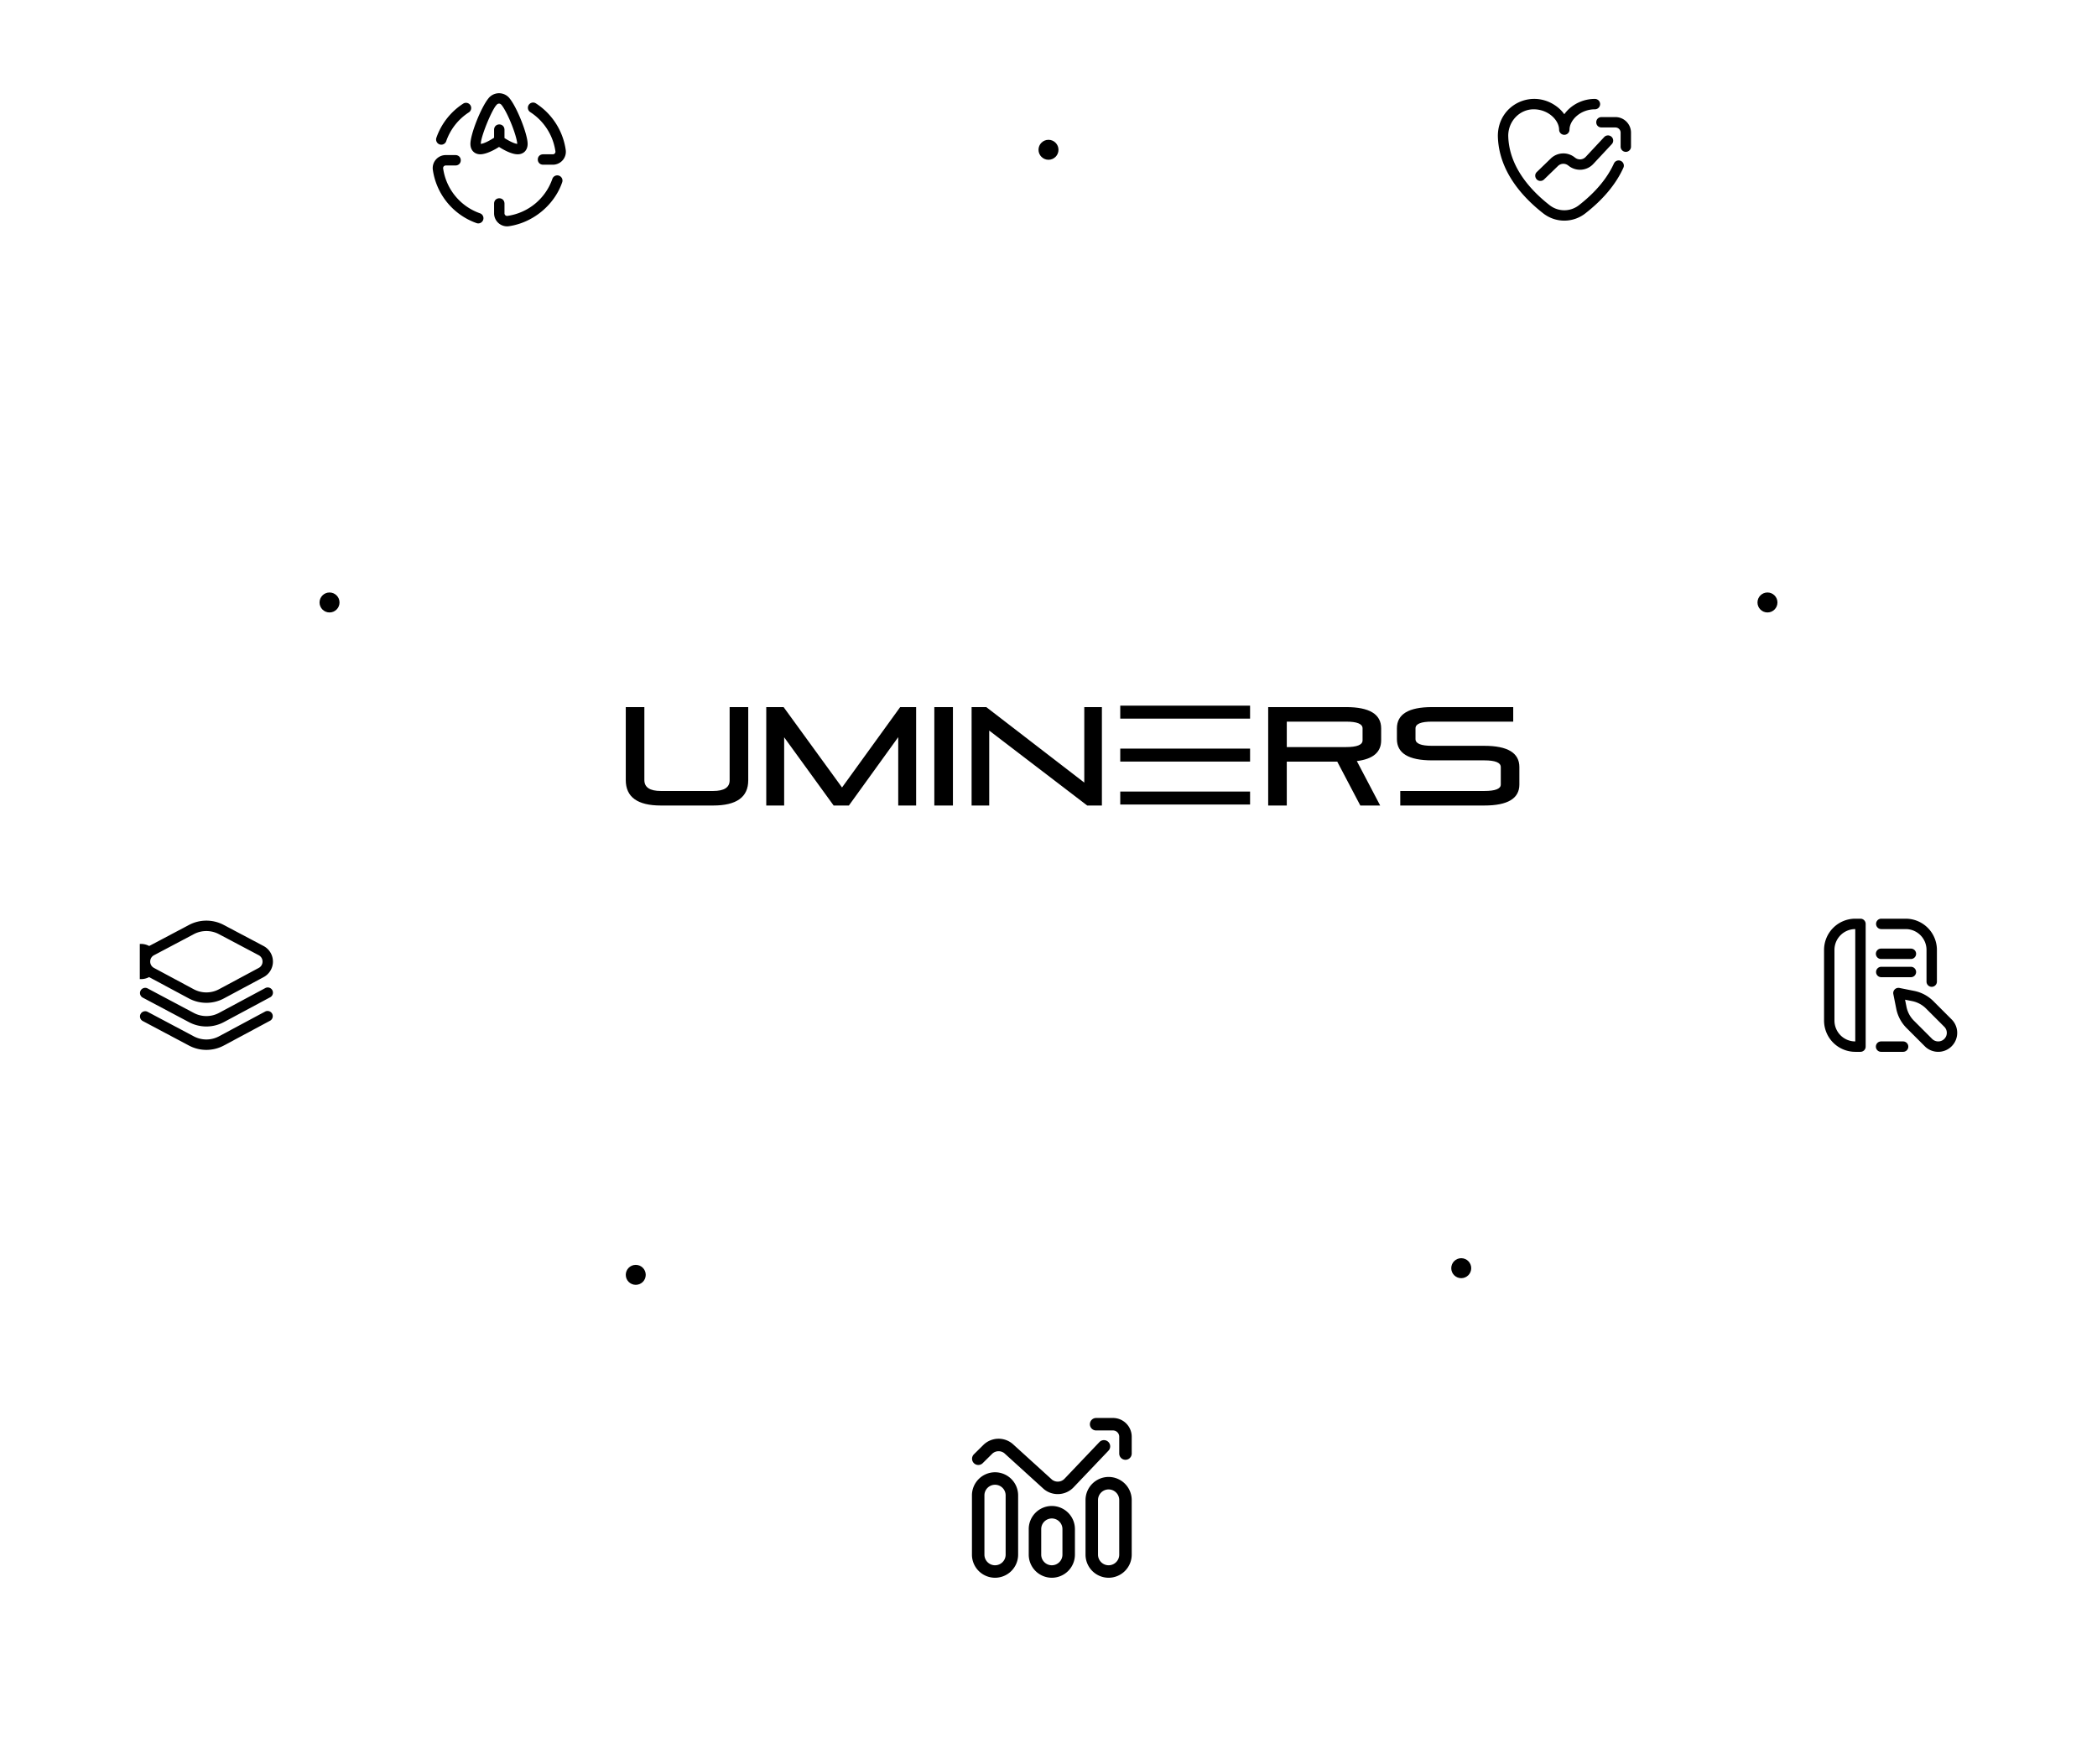<svg width="315" height="265" viewBox="0 0 315 265" fill="none" xmlns="http://www.w3.org/2000/svg"><circle cx="75" cy="24" r="24" fill="#fff" filter="url(#a)"/><circle cx="31" cy="148" r="27" fill="#fff" filter="url(#b)"/><circle cx="284" cy="148" r="27" fill="#fff" filter="url(#c)"/><circle cx="158" cy="225" r="32" fill="#fff" filter="url(#d)"/><circle cx="235" cy="24" r="24" fill="#fff" filter="url(#e)"/><g clip-path="url(#f)"><path d="M234.981 33.143h-.001a5.142 5.142 0 0 1-3.14-1.075c-3.063-2.381-6.736-6.336-6.84-11.658.016-4.864 5.491-7.264 9.143-4.17.324.28.605.59.837.921.233-.33.514-.64.838-.92a5.75 5.75 0 0 1 3.763-1.382.78.78 0 0 1 0 1.56c-2.187 0-3.821 1.625-3.821 3.08a.78.78 0 0 1-1.559 0c0-1.455-1.634-3.08-3.821-3.08-2.104 0-3.817 1.78-3.821 3.968.095 4.704 3.445 8.278 6.238 10.45a3.576 3.576 0 0 0 2.183.747c.788 0 1.563-.265 2.184-.748 2.487-1.933 4.26-4.045 5.271-6.28a.78.78 0 0 1 1.421.644c-1.116 2.467-3.046 4.777-5.735 6.868a5.143 5.143 0 0 1-3.14 1.075zm-3.045-6.184l2.133-2.062a1.166 1.166 0 0 1 1.498-.04l.089.066a2.735 2.735 0 0 0 3.704-.319l2.74-2.936a.78.78 0 1 0-1.14-1.064l-2.754 2.951a1.172 1.172 0 0 1-1.595.135l-.089-.065a2.722 2.722 0 0 0-3.505.12l-2.165 2.093c-.505.485-.149 1.345.542 1.34.195 0 .39-.072.542-.219zm12.284-4.147a.78.78 0 0 1-.779-.78v-2.105a.78.78 0 0 0-.78-.78h-2.105c-1.035-.04-1.034-1.518 0-1.56h2.105c1.29 0 2.339 1.05 2.339 2.34v2.105a.78.78 0 0 1-.78.78z" fill="#000"/></g><g clip-path="url(#g)"><path d="M149.469 237a3.473 3.473 0 0 1-3.469-3.469v-8.906a3.473 3.473 0 0 1 3.469-3.469 3.473 3.473 0 0 1 3.469 3.469v8.906a3.473 3.473 0 0 1-3.469 3.469zm0-13.969c-.879 0-1.594.715-1.594 1.594v8.906c0 .879.715 1.594 1.594 1.594.879 0 1.593-.715 1.593-1.594v-8.906c0-.879-.714-1.594-1.593-1.594zM158 237a3.473 3.473 0 0 1-3.469-3.469v-3.843a3.473 3.473 0 0 1 3.469-3.469 3.473 3.473 0 0 1 3.469 3.469v3.843A3.473 3.473 0 0 1 158 237zm0-8.906c-.879 0-1.594.715-1.594 1.594v3.843c0 .879.715 1.594 1.594 1.594.879 0 1.594-.715 1.594-1.594v-3.843c0-.879-.715-1.594-1.594-1.594zm8.531 8.906a3.473 3.473 0 0 1-3.469-3.469v-8.203a3.473 3.473 0 0 1 3.469-3.469 3.473 3.473 0 0 1 3.469 3.469v8.203a3.473 3.473 0 0 1-3.469 3.469zm0-13.266c-.879 0-1.593.715-1.593 1.594v8.203c0 .879.714 1.594 1.593 1.594s1.594-.715 1.594-1.594v-8.203c0-.879-.715-1.594-1.594-1.594zm-5.212-.372l5.188-5.45a.937.937 0 1 0-1.358-1.293l-5.196 5.459a1.41 1.41 0 0 1-1.914.198l-5.952-5.407a3.272 3.272 0 0 0-4.278.093l-.033.03-1.498 1.482a.938.938 0 0 0 1.319 1.333l1.48-1.464a1.404 1.404 0 0 1 1.776-.062l5.952 5.407a3.265 3.265 0 0 0 2.082.747 3.28 3.28 0 0 0 2.432-1.073zm8.681-5.018v-2.532a2.816 2.816 0 0 0-2.812-2.812h-2.532a.937.937 0 0 0 0 1.875h2.532c.516 0 .937.421.937.937v2.532a.937.937 0 1 0 1.875 0z" fill="#000"/></g><g clip-path="url(#h)"><path d="M65.551 20.695a10.039 10.039 0 0 1 4.026-5.127.781.781 0 0 1 .846 1.314 8.47 8.47 0 0 0-3.396 4.326.781.781 0 0 1-1.476-.512zm14.104-3.852a8.447 8.447 0 0 1 3.779 5.898.39.39 0 0 1-.388.438h-1.483c-1.037.04-1.036 1.52 0 1.562h1.483c.568 0 1.107-.247 1.48-.677.369-.426.535-.99.454-1.547a10.009 10.009 0 0 0-4.479-6.988.781.781 0 1 0-.846 1.314zm4.312 9.543a.781.781 0 0 0-.994.482 8.39 8.39 0 0 1-6.754 5.564.39.39 0 0 1-.438-.388v-1.483c-.04-1.036-1.521-1.035-1.562 0v1.483A1.956 1.956 0 0 0 76.166 34c.092 0 .184-.007.277-.02 3.599-.52 6.826-3.157 8.006-6.599a.781.781 0 0 0-.482-.994zM72.131 32.05a8.39 8.39 0 0 1-5.565-6.754.39.39 0 0 1 .388-.438h1.483c1.037-.041 1.036-1.522 0-1.563h-1.483c-.568 0-1.107.247-1.48.677a1.94 1.94 0 0 0-.454 1.547 9.994 9.994 0 0 0 6.599 8.007.782.782 0 0 0 .512-1.476zm7.127-10.438c0-1.438-1.552-5.378-2.68-6.8a2.023 2.023 0 0 0-3.235 0c-1.127 1.422-2.679 5.362-2.679 6.8 0 .61.238.97.438 1.166.188.184.523.4 1.059.4.927-.02 2.14-.681 2.8-1.107.671.432 1.878 1.107 2.812 1.107.896-.009 1.485-.624 1.485-1.566zm-1.563 0c-.462-.04-1.296-.477-1.914-.873v-1.272c-.041-1.036-1.521-1.035-1.562 0v1.223c-.627.412-1.502.879-1.992.922-.039-.971 1.594-5.019 2.34-5.83.114-.142.254-.221.394-.221s.28.079.393.222c.435.548 1.024 1.702 1.537 3.01.553 1.41.804 2.45.804 2.82z" fill="#000"/></g><g clip-path="url(#i)"><path d="M290.172 148.234a.78.78 0 0 1-.781-.781v-4.766a3.129 3.129 0 0 0-3.125-3.125h-3.672a.781.781 0 1 1 0-1.562h3.672a4.693 4.693 0 0 1 4.687 4.687v4.766a.78.78 0 0 1-.781.781zm-3.516 8.985a.782.782 0 0 0-.781-.782h-3.281a.782.782 0 1 0 0 1.563h3.281c.431 0 .781-.35.781-.781zm-6.406 0v-18.438a.781.781 0 0 0-.781-.781h-.782a4.693 4.693 0 0 0-4.687 4.687v10.626a4.693 4.693 0 0 0 4.687 4.687h.782c.431 0 .781-.35.781-.781zm-1.563-.781a3.129 3.129 0 0 1-3.125-3.125v-10.626a3.129 3.129 0 0 1 3.125-3.125v16.876zM291.148 158a2.836 2.836 0 0 1-2.016-.835l-2.739-2.739a5.637 5.637 0 0 1-1.545-2.888l-.442-2.213a.782.782 0 0 1 .919-.919l2.214.442a5.638 5.638 0 0 1 2.887 1.545l2.739 2.739c.538.539.835 1.255.835 2.016 0 .762-.297 1.478-.835 2.017a2.837 2.837 0 0 1-2.017.835zm-4.98-7.832l.212 1.064a4.079 4.079 0 0 0 1.118 2.089l2.739 2.739c.243.243.567.377.911.377.345 0 .669-.134.912-.377a1.284 1.284 0 0 0 0-1.823l-2.739-2.739a4.079 4.079 0 0 0-2.089-1.118l-1.064-.212zm.879-6.113h-4.453a.782.782 0 1 1 0-1.563h4.453a.781.781 0 0 1 0 1.563zm.781 1.953a.78.78 0 0 0-.781-.781h-4.453a.781.781 0 1 0 0 1.562h4.453c.431 0 .781-.35.781-.781z" fill="#000"/></g><g clip-path="url(#j)"><path d="M31 150.638a5.587 5.587 0 0 1-2.64-.665l-5.963-3.198a2.644 2.644 0 1 1 .014-4.673l5.977-3.161a5.583 5.583 0 0 1 5.224 0l5.977 3.161a2.644 2.644 0 0 1 1.41 2.333 2.643 2.643 0 0 1-1.396 2.34l-5.962 3.198a5.586 5.586 0 0 1-2.641.665zm0-10.783c-.646 0-1.293.155-1.882.467l-5.977 3.162a1.069 1.069 0 0 0-.578.955 1.07 1.07 0 0 0 .573.959l5.962 3.198a4.014 4.014 0 0 0 3.804 0l5.962-3.198a1.07 1.07 0 0 0 .573-.959 1.069 1.069 0 0 0-.578-.955l-5.977-3.162a4.016 4.016 0 0 0-1.882-.467zm-2.247-.224zm4.888 17.412l6.947-3.726a.782.782 0 0 0-.739-1.377l-6.947 3.726a4.017 4.017 0 0 1-3.807-.001l-6.947-3.688a.782.782 0 0 0-.733 1.38l6.944 3.686a5.575 5.575 0 0 0 5.282 0zm0-3.515l6.947-3.727a.78.78 0 1 0-.739-1.377l-6.947 3.727a4.017 4.017 0 0 1-3.807-.002l-6.947-3.687a.782.782 0 0 0-.733 1.38l6.944 3.686a5.587 5.587 0 0 0 2.641.665c.907 0 1.814-.222 2.64-.665z" fill="#000"/></g><circle cx="49.5" cy="90.5" r="1.5" fill="#000"/><circle cx="265.5" cy="90.5" r="1.5" fill="#000"/><circle cx="219.5" cy="190.5" r="1.5" fill="#000"/><circle cx="95.5" cy="191.5" r="1.5" fill="#000"/><circle cx="157.5" cy="22.5" r="1.5" fill="#000"/><path fill-rule="evenodd" clip-rule="evenodd" d="M187.779 106h-19.501v1.95h19.501V106zm-78.176 11.22c0 1.064-.826 1.596-2.478 1.596h-7.854c-1.652 0-2.478-.546-2.478-1.638v-10.963H94v10.963c0 2.548 1.757 3.822 5.271 3.822h7.854c3.514 0 5.271-1.26 5.271-3.78v-11.005h-2.793v11.005zm8.105-11.005h-2.604V121h2.688v-10.249L125.226 121h2.289l7.413-10.27V121h2.689v-14.785h-2.395l-8.736 12.076-8.778-12.076zm22.642 0h2.793V121h-2.793v-14.785zM148.595 121v-11.257L163.316 121h2.205v-14.785h-2.646v11.341l-14.721-11.341h-2.206V121h2.647zm41.906 0v-14.785h11.698c3.514 0 5.271 1.064 5.271 3.192v1.806c0 1.778-1.218 2.815-3.654 3.109l3.507 6.678h-2.982l-3.466-6.594h-7.581V121h-2.793zm2.793-12.601v3.822h8.905c1.652 0 2.478-.336 2.478-1.008v-1.806c0-.672-.826-1.008-2.478-1.008h-8.905zm34.938 6.826c0-2.129-1.757-3.193-5.271-3.193h-7.854c-1.652 0-2.478-.336-2.478-1.008v-1.617c0-.672.826-1.008 2.478-1.008h12.201v-2.184h-12.201c-3.514 0-5.271 1.064-5.271 3.192v1.617c0 2.128 1.757 3.193 5.271 3.193h7.854c1.652 0 2.478.336 2.478 1.008v2.625c0 .644-.826.966-2.478.966H210.34V121h12.621c3.514 0 5.271-1.05 5.271-3.15v-2.625zm-59.954-2.775h19.501v1.95h-19.501v-1.95zm19.501 6.45h-19.501v1.95h19.501v-1.95z" fill="#000"/><defs><filter id="a" x="47" y="0" width="56" height="56" filterUnits="userSpaceOnUse" color-interpolation-filters="sRGB"><feFlood flood-opacity="0" result="BackgroundImageFix"/><feColorMatrix in="SourceAlpha" values="0 0 0 0 0 0 0 0 0 0 0 0 0 0 0 0 0 0 127 0"/><feOffset dy="4"/><feGaussianBlur stdDeviation="2"/><feColorMatrix values="0 0 0 0 0.767 0 0 0 0 0.767 0 0 0 0 0.767 0 0 0 0.25 0"/><feBlend in2="BackgroundImageFix" result="effect1_dropShadow"/><feBlend in="SourceGraphic" in2="effect1_dropShadow" result="shape"/></filter><filter id="b" x="0" y="121" width="62" height="62" filterUnits="userSpaceOnUse" color-interpolation-filters="sRGB"><feFlood flood-opacity="0" result="BackgroundImageFix"/><feColorMatrix in="SourceAlpha" values="0 0 0 0 0 0 0 0 0 0 0 0 0 0 0 0 0 0 127 0"/><feOffset dy="4"/><feGaussianBlur stdDeviation="2"/><feColorMatrix values="0 0 0 0 0.767 0 0 0 0 0.767 0 0 0 0 0.767 0 0 0 0.25 0"/><feBlend in2="BackgroundImageFix" result="effect1_dropShadow"/><feBlend in="SourceGraphic" in2="effect1_dropShadow" result="shape"/></filter><filter id="c" x="253" y="121" width="62" height="62" filterUnits="userSpaceOnUse" color-interpolation-filters="sRGB"><feFlood flood-opacity="0" result="BackgroundImageFix"/><feColorMatrix in="SourceAlpha" values="0 0 0 0 0 0 0 0 0 0 0 0 0 0 0 0 0 0 127 0"/><feOffset dy="4"/><feGaussianBlur stdDeviation="2"/><feColorMatrix values="0 0 0 0 0.767 0 0 0 0 0.767 0 0 0 0 0.767 0 0 0 0.25 0"/><feBlend in2="BackgroundImageFix" result="effect1_dropShadow"/><feBlend in="SourceGraphic" in2="effect1_dropShadow" result="shape"/></filter><filter id="d" x="122" y="193" width="72" height="72" filterUnits="userSpaceOnUse" color-interpolation-filters="sRGB"><feFlood flood-opacity="0" result="BackgroundImageFix"/><feColorMatrix in="SourceAlpha" values="0 0 0 0 0 0 0 0 0 0 0 0 0 0 0 0 0 0 127 0"/><feOffset dy="4"/><feGaussianBlur stdDeviation="2"/><feColorMatrix values="0 0 0 0 0.767 0 0 0 0 0.767 0 0 0 0 0.767 0 0 0 0.25 0"/><feBlend in2="BackgroundImageFix" result="effect1_dropShadow"/><feBlend in="SourceGraphic" in2="effect1_dropShadow" result="shape"/></filter><filter id="e" x="207" y="0" width="56" height="56" filterUnits="userSpaceOnUse" color-interpolation-filters="sRGB"><feFlood flood-opacity="0" result="BackgroundImageFix"/><feColorMatrix in="SourceAlpha" values="0 0 0 0 0 0 0 0 0 0 0 0 0 0 0 0 0 0 127 0"/><feOffset dy="4"/><feGaussianBlur stdDeviation="2"/><feColorMatrix values="0 0 0 0 0.767 0 0 0 0 0.767 0 0 0 0 0.767 0 0 0 0.25 0"/><feBlend in2="BackgroundImageFix" result="effect1_dropShadow"/><feBlend in="SourceGraphic" in2="effect1_dropShadow" result="shape"/></filter><clipPath id="f"><path fill="#fff" transform="translate(225 14)" d="M0 0h20v20H0z"/></clipPath><clipPath id="g"><path fill="#fff" transform="translate(146 213)" d="M0 0h24v24H0z"/></clipPath><clipPath id="h"><path fill="#fff" transform="translate(65 14)" d="M0 0h20v20H0z"/></clipPath><clipPath id="i"><path fill="#fff" transform="translate(274 138)" d="M0 0h20v20H0z"/></clipPath><clipPath id="j"><path fill="#fff" transform="translate(21 138)" d="M0 0h20v20H0z"/></clipPath></defs></svg>